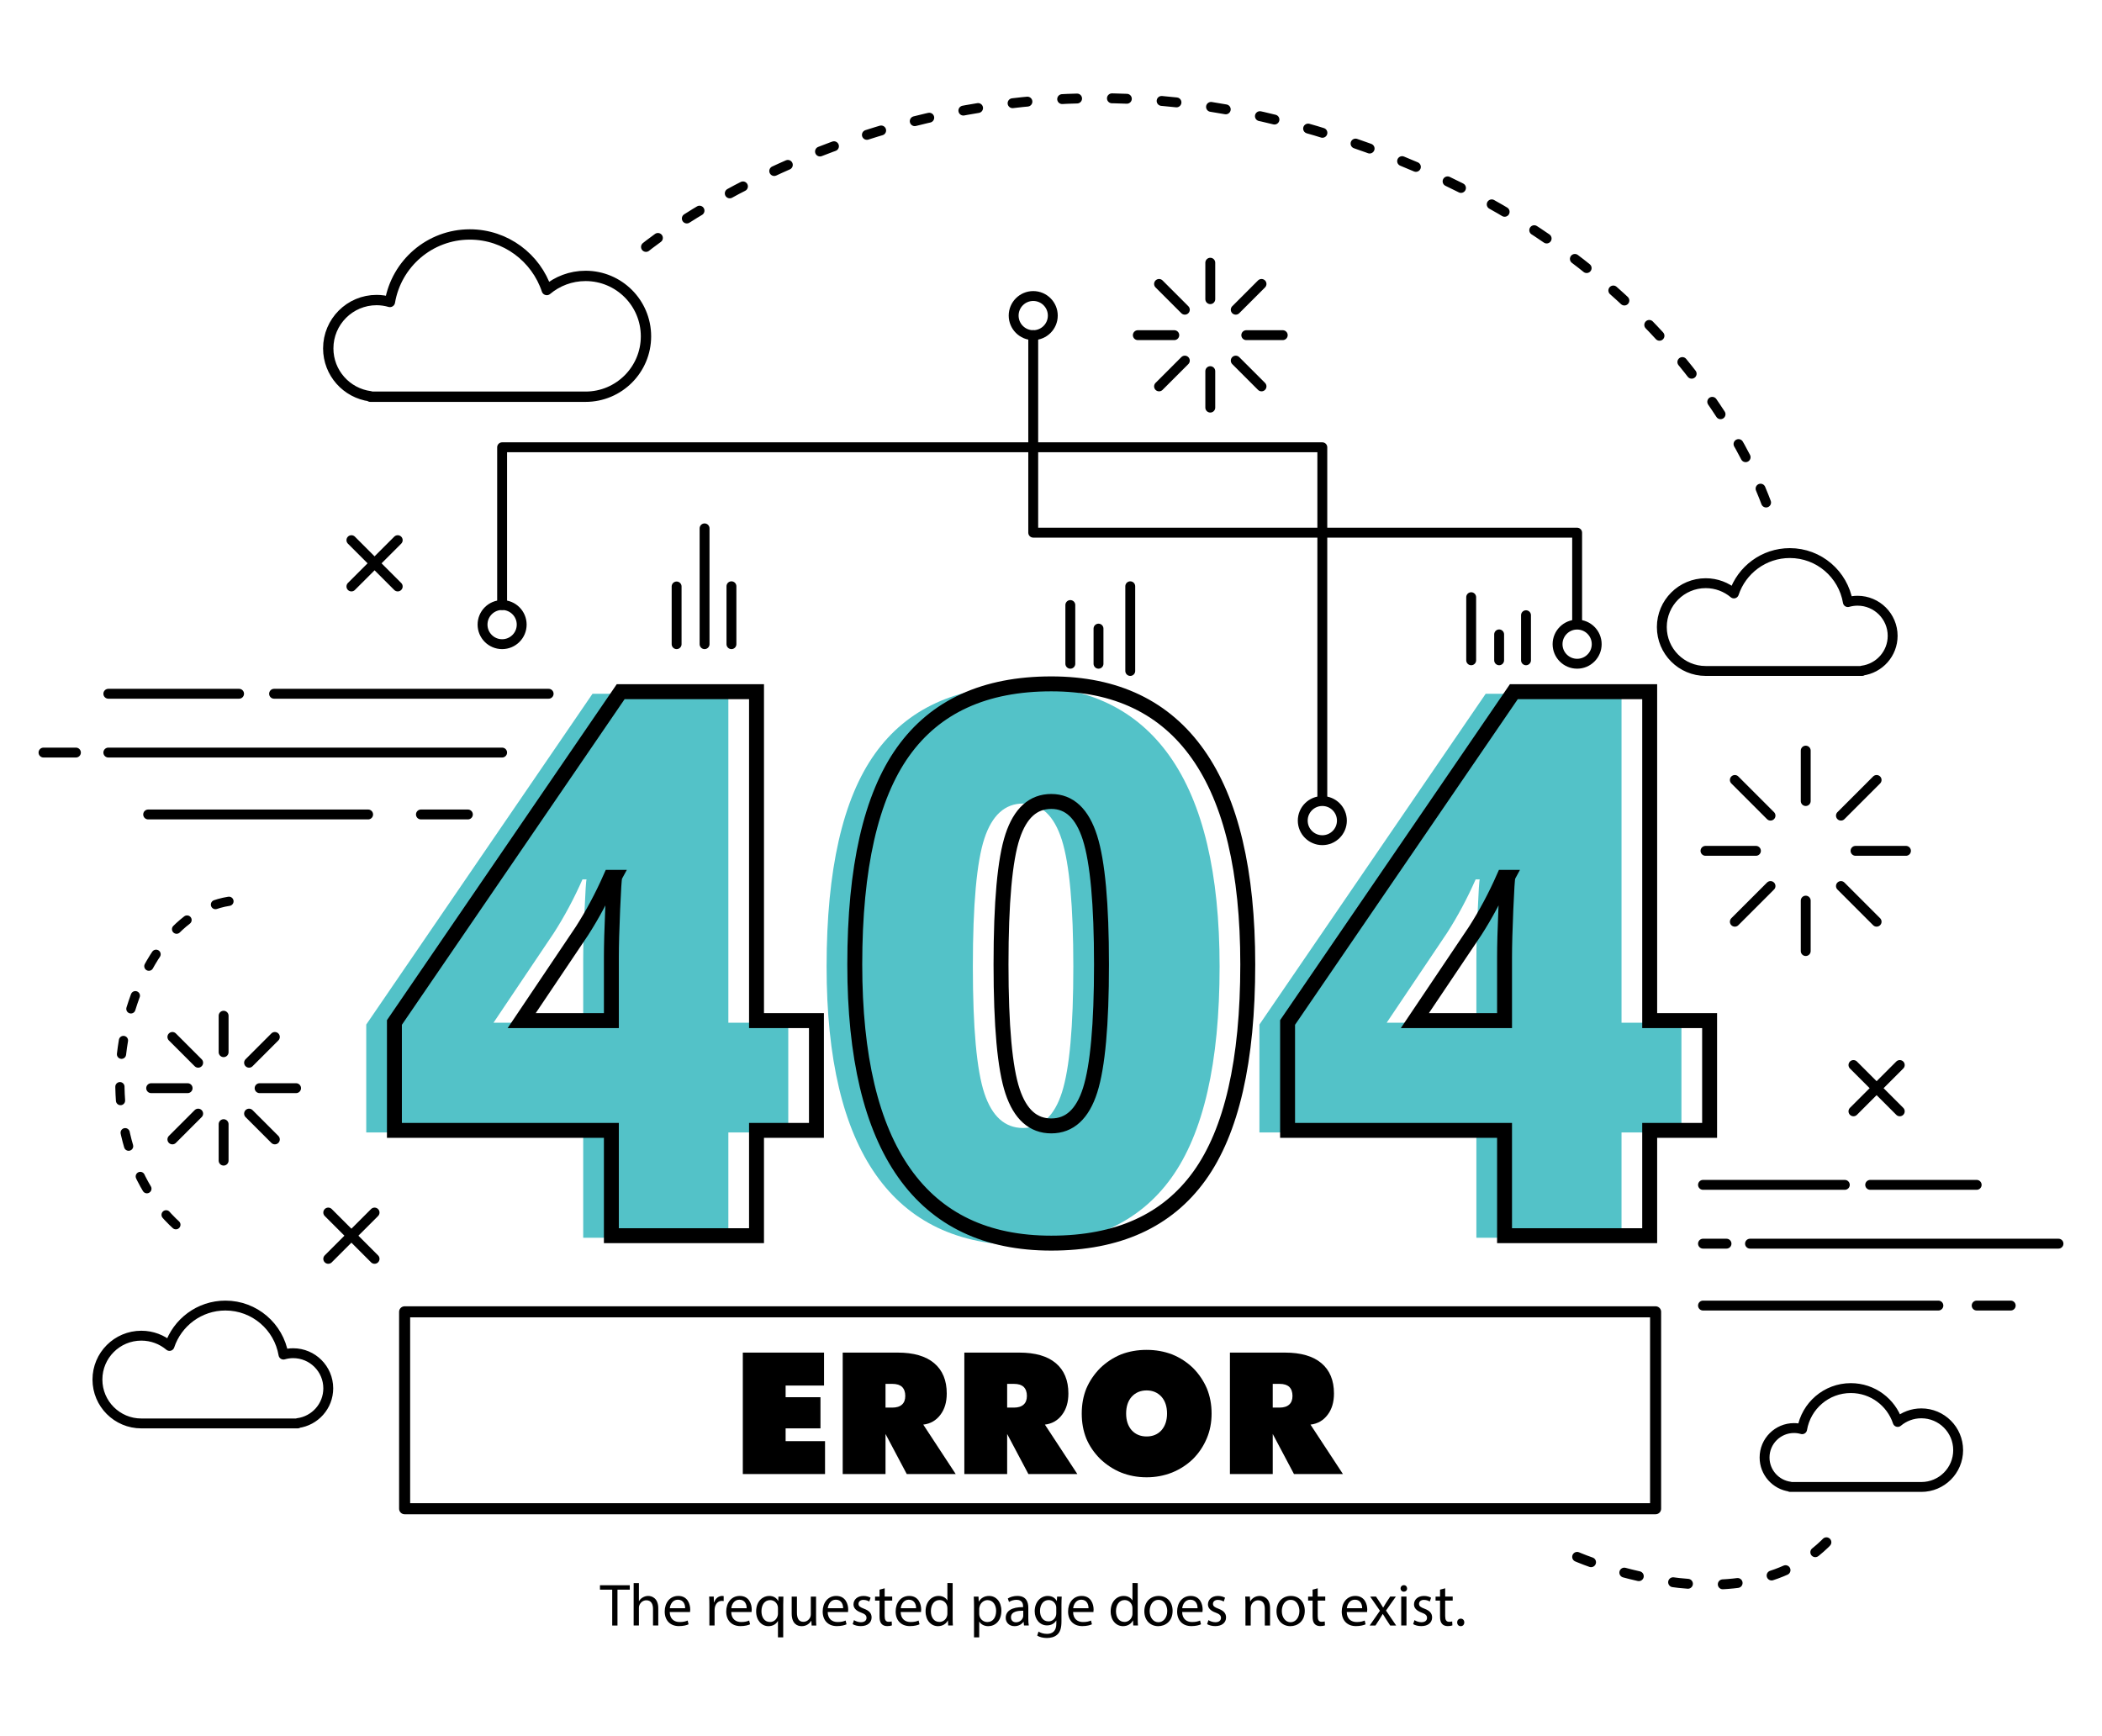 <?xml version="1.0" encoding="utf-8"?>
<!-- Generator: Adobe Illustrator 16.0.0, SVG Export Plug-In . SVG Version: 6.00 Build 0)  -->
<!DOCTYPE svg PUBLIC "-//W3C//DTD SVG 1.1//EN" "http://www.w3.org/Graphics/SVG/1.1/DTD/svg11.dtd">
<svg version="1.1" id="圖層_1" xmlns="http://www.w3.org/2000/svg" xmlns:xlink="http://www.w3.org/1999/xlink" x="0px" y="0px"
	 width="460px" height="380px" viewBox="0 0 460 380" enable-background="new 0 0 460 380" xml:space="preserve">
<g>
	<path fill="#53C2C8" d="M172.504,247.864h-13.112v23.047h-31.763v-23.047H80.148v-23.619l49.517-72.402h29.727v71.994h13.112
		V247.864z M127.629,223.837v-13.846c0-2.605,0.094-6.119,0.285-10.547c0.189-4.424,0.338-6.744,0.448-6.963h-0.896
		c-1.847,4.182-3.937,8.092-6.271,11.729l-13.194,19.627H127.629z"/>
	<path fill="#53C2C8" d="M266.895,211.54c0,21.066-3.53,36.5-10.587,46.301c-7.059,9.801-17.864,14.699-32.414,14.699
		c-14.226,0-24.949-5.115-32.169-15.352c-7.222-10.232-10.832-25.451-10.832-45.648c0-21.176,3.528-36.702,10.587-46.585
		c7.057-9.881,17.863-14.822,32.414-14.822c14.171,0,24.88,5.145,32.129,15.434C263.271,175.855,266.895,191.179,266.895,211.54z
		 M212.899,211.54c0,13.467,0.841,22.723,2.524,27.771c1.683,5.049,4.507,7.574,8.47,7.574c4.018,0,6.854-2.605,8.511-7.818
		c1.656-5.213,2.483-14.387,2.483-27.527c0-13.193-0.843-22.438-2.524-27.732c-1.684-5.293-4.508-7.939-8.47-7.939
		c-3.963,0-6.787,2.553-8.47,7.654C213.74,188.628,212.899,197.966,212.899,211.54z"/>
	<path fill="#53C2C8" d="M367.964,247.864h-13.111v23.047H323.09v-23.047h-47.48v-23.619l49.517-72.402h29.727v71.994h13.111
		V247.864z M323.09,223.837v-13.846c0-2.605,0.094-6.119,0.285-10.547c0.189-4.424,0.338-6.744,0.448-6.963h-0.896
		c-1.847,4.182-3.938,8.092-6.271,11.729l-13.193,19.627H323.09z"/>
</g>
<g>
	
		<line fill="none" stroke="#000000" stroke-width="2.163" stroke-linecap="round" stroke-linejoin="round" stroke-miterlimit="10" x1="32.425" y1="178.263" x2="80.562" y2="178.263"/>
	
		<line fill="none" stroke="#000000" stroke-width="2.163" stroke-linecap="round" stroke-linejoin="round" stroke-miterlimit="10" x1="92.116" y1="178.263" x2="102.392" y2="178.263"/>
	
		<line fill="none" stroke="#000000" stroke-width="2.163" stroke-linecap="round" stroke-linejoin="round" stroke-miterlimit="10" x1="23.708" y1="164.714" x2="109.883" y2="164.714"/>
	
		<line fill="none" stroke="#000000" stroke-width="2.163" stroke-linecap="round" stroke-linejoin="round" stroke-miterlimit="10" x1="16.614" y1="164.714" x2="9.521" y2="164.714"/>
	
		<line fill="none" stroke="#000000" stroke-width="2.163" stroke-linecap="round" stroke-linejoin="round" stroke-miterlimit="10" x1="23.708" y1="151.843" x2="52.318" y2="151.843"/>
	
		<line fill="none" stroke="#000000" stroke-width="2.163" stroke-linecap="round" stroke-linejoin="round" stroke-miterlimit="10" x1="59.978" y1="151.843" x2="120.063" y2="151.843"/>
</g>
<g>
	
		<line fill="none" stroke="#000000" stroke-width="2.163" stroke-linecap="round" stroke-linejoin="round" stroke-miterlimit="10" x1="372.684" y1="285.749" x2="424.195" y2="285.749"/>
	
		<line fill="none" stroke="#000000" stroke-width="2.163" stroke-linecap="round" stroke-linejoin="round" stroke-miterlimit="10" x1="432.574" y1="285.749" x2="440.024" y2="285.749"/>
	
		<line fill="none" stroke="#000000" stroke-width="2.163" stroke-linecap="round" stroke-linejoin="round" stroke-miterlimit="10" x1="382.971" y1="272.202" x2="450.479" y2="272.202"/>
	
		<line fill="none" stroke="#000000" stroke-width="2.163" stroke-linecap="round" stroke-linejoin="round" stroke-miterlimit="10" x1="377.827" y1="272.202" x2="372.684" y2="272.202"/>
	
		<line fill="none" stroke="#000000" stroke-width="2.163" stroke-linecap="round" stroke-linejoin="round" stroke-miterlimit="10" x1="372.684" y1="259.331" x2="403.716" y2="259.331"/>
	
		<line fill="none" stroke="#000000" stroke-width="2.163" stroke-linecap="round" stroke-linejoin="round" stroke-miterlimit="10" x1="409.271" y1="259.331" x2="432.574" y2="259.331"/>
</g>
<g>
	<path fill="none" stroke="#000000" stroke-width="3.268" stroke-miterlimit="10" d="M178.668,247.409h-13.112v23.047h-31.763
		v-23.047H86.313V223.79l49.517-72.402h29.727v71.994h13.112V247.409z M133.794,223.382v-13.846c0-2.605,0.094-6.119,0.285-10.547
		c0.189-4.424,0.338-6.744,0.448-6.963h-0.896c-1.847,4.182-3.937,8.092-6.271,11.729l-13.194,19.627H133.794z"/>
	<path fill="none" stroke="#000000" stroke-width="3.268" stroke-miterlimit="10" d="M273.06,211.085
		c0,21.066-3.53,36.5-10.588,46.301c-7.059,9.801-17.863,14.699-32.413,14.699c-14.226,0-24.95-5.115-32.17-15.352
		c-7.222-10.232-10.832-25.451-10.832-45.648c0-21.176,3.528-36.702,10.587-46.585c7.057-9.881,17.862-14.822,32.414-14.822
		c14.171,0,24.88,5.145,32.128,15.433C269.436,175.401,273.06,190.724,273.06,211.085z M219.063,211.085
		c0,13.467,0.842,22.723,2.525,27.771c1.682,5.049,4.506,7.574,8.47,7.574c4.018,0,6.853-2.605,8.51-7.818
		c1.656-5.211,2.483-14.387,2.483-27.527c0-13.193-0.842-22.438-2.523-27.732c-1.684-5.293-4.508-7.939-8.47-7.939
		c-3.964,0-6.788,2.553-8.47,7.655C219.905,188.173,219.063,197.511,219.063,211.085z"/>
	<path fill="none" stroke="#000000" stroke-width="3.268" stroke-miterlimit="10" d="M374.129,247.409h-13.112v23.047h-31.762
		v-23.047h-47.481V223.79l49.517-72.402h29.727v71.994h13.112V247.409z M329.255,223.382v-13.846c0-2.605,0.094-6.119,0.285-10.547
		c0.189-4.424,0.338-6.744,0.447-6.963h-0.896c-1.847,4.182-3.938,8.092-6.271,11.729l-13.193,19.627H329.255z"/>
</g>
<g>
	<path d="M162.556,322.626v-26.582h17.776v7.209h-8.407v2.561h7.626v6.809h-7.626v2.797h8.625v7.207H162.556z"/>
	<path d="M184.417,322.626v-26.582h12.02c3.498,0,6.161,0.77,7.989,2.307c1.84,1.549,2.76,3.766,2.76,6.645
		c0,1.889-0.461,3.439-1.38,4.648c-0.944,1.26-2.197,1.98-3.758,2.162l7.1,10.82h-10.713l-4.648-8.77v8.77H184.417z M193.786,302.89
		v5.193h1.489c0.932,0,1.64-0.225,2.125-0.672c0.472-0.424,0.708-1.053,0.708-1.889c0-0.848-0.236-1.508-0.708-1.979
		c-0.484-0.436-1.192-0.654-2.125-0.654H193.786z"/>
	<path d="M211.035,322.626v-26.582h12.021c3.498,0,6.161,0.77,7.988,2.307c1.84,1.549,2.761,3.766,2.761,6.645
		c0,1.889-0.461,3.439-1.381,4.648c-0.943,1.26-2.196,1.98-3.758,2.162l7.1,10.82h-10.713l-4.648-8.77v8.77H211.035z
		 M220.404,302.89v5.193h1.489c0.932,0,1.64-0.225,2.124-0.672c0.472-0.424,0.708-1.053,0.708-1.889
		c0-0.848-0.236-1.508-0.708-1.979c-0.484-0.436-1.192-0.654-2.124-0.654H220.404z"/>
	<path d="M265.144,309.39c0,1.961-0.352,3.771-1.054,5.43c-0.726,1.719-1.73,3.219-3.014,4.502
		c-1.308,1.271-2.839,2.264-4.594,2.979c-1.755,0.689-3.607,1.035-5.556,1.035c-1.974,0-3.832-0.346-5.574-1.035
		c-1.695-0.689-3.232-1.695-4.612-3.014c-1.332-1.344-2.336-2.82-3.014-4.432c-0.666-1.658-0.999-3.479-0.999-5.465
		c0-1.984,0.333-3.807,0.999-5.465c0.701-1.646,1.706-3.135,3.014-4.467c1.331-1.295,2.856-2.299,4.575-3.014
		c1.731-0.666,3.602-0.998,5.611-0.998c1.984,0,3.849,0.332,5.592,0.998c1.731,0.701,3.269,1.707,4.612,3.014
		c1.282,1.307,2.281,2.797,2.995,4.467C264.805,305.606,265.144,307.429,265.144,309.39z M250.927,314.401
		c1.343,0,2.427-0.453,3.25-1.361c0.811-0.932,1.216-2.148,1.216-3.65c0-1.537-0.405-2.766-1.216-3.686
		c-0.836-0.92-1.919-1.381-3.25-1.381c-1.332,0-2.422,0.461-3.269,1.381c-0.812,0.92-1.217,2.148-1.217,3.686
		c0,1.502,0.405,2.719,1.217,3.65C248.493,313.948,249.583,314.401,250.927,314.401z"/>
	<path d="M269.156,322.626v-26.582h12.021c3.498,0,6.161,0.77,7.988,2.307c1.84,1.549,2.761,3.766,2.761,6.645
		c0,1.889-0.461,3.439-1.381,4.648c-0.943,1.26-2.196,1.98-3.758,2.162l7.1,10.82h-10.713l-4.648-8.77v8.77H269.156z
		 M278.525,302.89v5.193h1.489c0.932,0,1.64-0.225,2.124-0.672c0.472-0.424,0.708-1.053,0.708-1.889
		c0-0.848-0.236-1.508-0.708-1.979c-0.484-0.436-1.192-0.654-2.124-0.654H278.525z"/>
</g>
<g>
	
		<line fill="none" stroke="#000000" stroke-width="2.163" stroke-linecap="round" stroke-linejoin="round" stroke-miterlimit="10" x1="395.164" y1="175.326" x2="395.164" y2="164.288"/>
	
		<line fill="none" stroke="#000000" stroke-width="2.163" stroke-linecap="round" stroke-linejoin="round" stroke-miterlimit="10" x1="387.458" y1="178.519" x2="379.652" y2="170.712"/>
	
		<line fill="none" stroke="#000000" stroke-width="2.163" stroke-linecap="round" stroke-linejoin="round" stroke-miterlimit="10" x1="384.267" y1="186.224" x2="373.228" y2="186.224"/>
	
		<line fill="none" stroke="#000000" stroke-width="2.163" stroke-linecap="round" stroke-linejoin="round" stroke-miterlimit="10" x1="387.458" y1="193.929" x2="379.652" y2="201.735"/>
	
		<line fill="none" stroke="#000000" stroke-width="2.163" stroke-linecap="round" stroke-linejoin="round" stroke-miterlimit="10" x1="395.164" y1="197.12" x2="395.164" y2="208.159"/>
	
		<line fill="none" stroke="#000000" stroke-width="2.163" stroke-linecap="round" stroke-linejoin="round" stroke-miterlimit="10" x1="402.87" y1="193.929" x2="410.676" y2="201.735"/>
	
		<line fill="none" stroke="#000000" stroke-width="2.163" stroke-linecap="round" stroke-linejoin="round" stroke-miterlimit="10" x1="406.062" y1="186.224" x2="417.101" y2="186.224"/>
	
		<line fill="none" stroke="#000000" stroke-width="2.163" stroke-linecap="round" stroke-linejoin="round" stroke-miterlimit="10" x1="402.87" y1="178.519" x2="410.676" y2="170.712"/>
</g>
<g>
	
		<line fill="none" stroke="#000000" stroke-width="2.163" stroke-linecap="round" stroke-linejoin="round" stroke-miterlimit="10" x1="48.936" y1="230.292" x2="48.936" y2="222.313"/>
	
		<line fill="none" stroke="#000000" stroke-width="2.163" stroke-linecap="round" stroke-linejoin="round" stroke-miterlimit="10" x1="43.366" y1="232.601" x2="37.724" y2="226.958"/>
	
		<line fill="none" stroke="#000000" stroke-width="2.163" stroke-linecap="round" stroke-linejoin="round" stroke-miterlimit="10" x1="41.059" y1="238.169" x2="33.08" y2="238.169"/>
	
		<line fill="none" stroke="#000000" stroke-width="2.163" stroke-linecap="round" stroke-linejoin="round" stroke-miterlimit="10" x1="43.366" y1="243.739" x2="37.724" y2="249.382"/>
	
		<line fill="none" stroke="#000000" stroke-width="2.163" stroke-linecap="round" stroke-linejoin="round" stroke-miterlimit="10" x1="48.936" y1="246.046" x2="48.936" y2="254.026"/>
	
		<line fill="none" stroke="#000000" stroke-width="2.163" stroke-linecap="round" stroke-linejoin="round" stroke-miterlimit="10" x1="54.506" y1="243.739" x2="60.148" y2="249.382"/>
	
		<line fill="none" stroke="#000000" stroke-width="2.163" stroke-linecap="round" stroke-linejoin="round" stroke-miterlimit="10" x1="56.813" y1="238.169" x2="64.792" y2="238.169"/>
	
		<line fill="none" stroke="#000000" stroke-width="2.163" stroke-linecap="round" stroke-linejoin="round" stroke-miterlimit="10" x1="54.506" y1="232.601" x2="60.148" y2="226.958"/>
</g>
<g>
	
		<line fill="none" stroke="#000000" stroke-width="2.163" stroke-linecap="round" stroke-linejoin="round" stroke-miterlimit="10" x1="264.857" y1="65.479" x2="264.857" y2="57.5"/>
	
		<line fill="none" stroke="#000000" stroke-width="2.163" stroke-linecap="round" stroke-linejoin="round" stroke-miterlimit="10" x1="259.288" y1="67.787" x2="253.646" y2="62.145"/>
	
		<line fill="none" stroke="#000000" stroke-width="2.163" stroke-linecap="round" stroke-linejoin="round" stroke-miterlimit="10" x1="256.98" y1="73.357" x2="249.001" y2="73.357"/>
	
		<line fill="none" stroke="#000000" stroke-width="2.163" stroke-linecap="round" stroke-linejoin="round" stroke-miterlimit="10" x1="259.288" y1="78.927" x2="253.646" y2="84.569"/>
	
		<line fill="none" stroke="#000000" stroke-width="2.163" stroke-linecap="round" stroke-linejoin="round" stroke-miterlimit="10" x1="264.857" y1="81.234" x2="264.857" y2="89.213"/>
	
		<line fill="none" stroke="#000000" stroke-width="2.163" stroke-linecap="round" stroke-linejoin="round" stroke-miterlimit="10" x1="270.428" y1="78.927" x2="276.069" y2="84.569"/>
	
		<line fill="none" stroke="#000000" stroke-width="2.163" stroke-linecap="round" stroke-linejoin="round" stroke-miterlimit="10" x1="272.734" y1="73.357" x2="280.714" y2="73.357"/>
	
		<line fill="none" stroke="#000000" stroke-width="2.163" stroke-linecap="round" stroke-linejoin="round" stroke-miterlimit="10" x1="270.428" y1="67.787" x2="276.069" y2="62.145"/>
</g>
<rect x="88.548" y="287.12" fill="none" stroke="#000000" stroke-width="2.419" stroke-linecap="round" stroke-linejoin="round" stroke-miterlimit="10" width="273.761" height="43.098"/>
<g>
	<path d="M133.977,347.931h-2.681v-0.969h6.525v0.969h-2.694v7.846h-1.151V347.931z"/>
	<path d="M138.668,346.491h1.151v3.949h0.026c0.183-0.326,0.471-0.615,0.824-0.811c0.34-0.195,0.745-0.326,1.177-0.326
		c0.85,0,2.21,0.521,2.21,2.705v3.768h-1.151v-3.637c0-1.02-0.379-1.883-1.464-1.883c-0.746,0-1.334,0.523-1.543,1.152
		c-0.065,0.156-0.078,0.326-0.078,0.549v3.818h-1.151V346.491z"/>
	<path d="M146.563,352.821c0.026,1.555,1.02,2.195,2.171,2.195c0.824,0,1.321-0.143,1.752-0.326l0.196,0.824
		c-0.405,0.184-1.098,0.393-2.105,0.393c-1.949,0-3.112-1.281-3.112-3.191c0-1.908,1.125-3.412,2.968-3.412
		c2.066,0,2.615,1.816,2.615,2.98c0,0.236-0.026,0.418-0.039,0.537H146.563z M149.937,351.997c0.013-0.732-0.301-1.871-1.595-1.871
		c-1.164,0-1.674,1.072-1.766,1.871H149.937z"/>
	<path d="M155.241,351.421c0-0.744-0.013-1.385-0.052-1.975h1.007l0.039,1.242h0.053c0.288-0.85,0.98-1.385,1.752-1.385
		c0.131,0,0.223,0.012,0.327,0.039v1.084c-0.118-0.025-0.235-0.039-0.393-0.039c-0.811,0-1.386,0.615-1.543,1.479
		c-0.026,0.156-0.052,0.34-0.052,0.535v3.375h-1.138V351.421z"/>
	<path d="M160.024,352.821c0.026,1.555,1.02,2.195,2.171,2.195c0.824,0,1.321-0.143,1.752-0.326l0.196,0.824
		c-0.405,0.184-1.098,0.393-2.105,0.393c-1.949,0-3.112-1.281-3.112-3.191c0-1.908,1.125-3.412,2.968-3.412
		c2.066,0,2.615,1.816,2.615,2.98c0,0.236-0.026,0.418-0.039,0.537H160.024z M163.398,351.997c0.013-0.732-0.301-1.871-1.595-1.871
		c-1.164,0-1.674,1.072-1.766,1.871H163.398z"/>
	<path d="M170.247,354.796h-0.026c-0.34,0.627-1.046,1.123-2.066,1.123c-1.478,0-2.681-1.281-2.681-3.203
		c0-2.367,1.53-3.412,2.864-3.412c0.98,0,1.634,0.482,1.948,1.098h0.026l0.039-0.955h1.085c-0.026,0.537-0.039,1.086-0.039,1.74
		v7.178h-1.151V354.796z M170.247,352.009c0-0.156-0.013-0.34-0.052-0.482c-0.17-0.707-0.785-1.309-1.648-1.309
		c-1.19,0-1.909,1.008-1.909,2.434c0,1.254,0.602,2.354,1.87,2.354c0.745,0,1.386-0.459,1.647-1.256
		c0.053-0.156,0.092-0.379,0.092-0.549V352.009z"/>
	<path d="M178.586,354.05c0,0.654,0.013,1.229,0.053,1.727h-1.02l-0.065-1.033h-0.026c-0.301,0.51-0.968,1.176-2.092,1.176
		c-0.994,0-2.184-0.549-2.184-2.771v-3.701h1.15v3.506c0,1.203,0.366,2.014,1.413,2.014c0.771,0,1.308-0.537,1.517-1.047
		c0.065-0.17,0.105-0.379,0.105-0.588v-3.885h1.15V354.05z"/>
	<path d="M181.132,352.821c0.026,1.555,1.02,2.195,2.171,2.195c0.824,0,1.321-0.143,1.752-0.326l0.196,0.824
		c-0.405,0.184-1.098,0.393-2.105,0.393c-1.949,0-3.112-1.281-3.112-3.191c0-1.908,1.125-3.412,2.968-3.412
		c2.066,0,2.615,1.816,2.615,2.98c0,0.236-0.026,0.418-0.039,0.537H181.132z M184.506,351.997c0.013-0.732-0.301-1.871-1.595-1.871
		c-1.164,0-1.674,1.072-1.766,1.871H184.506z"/>
	<path d="M186.883,354.599c0.34,0.223,0.941,0.459,1.517,0.459c0.837,0,1.229-0.42,1.229-0.943c0-0.549-0.327-0.85-1.177-1.162
		c-1.138-0.406-1.674-1.033-1.674-1.793c0-1.02,0.824-1.855,2.184-1.855c0.641,0,1.203,0.182,1.556,0.391l-0.288,0.838
		c-0.249-0.156-0.707-0.367-1.295-0.367c-0.68,0-1.059,0.393-1.059,0.863c0,0.523,0.379,0.76,1.203,1.072
		c1.099,0.42,1.661,0.969,1.661,1.91c0,1.111-0.863,1.896-2.367,1.896c-0.693,0-1.334-0.17-1.779-0.432L186.883,354.599z"/>
	<path d="M193.602,347.63v1.816h1.647v0.877h-1.647v3.412c0,0.785,0.222,1.23,0.863,1.23c0.301,0,0.523-0.039,0.667-0.08
		l0.052,0.863c-0.222,0.092-0.575,0.158-1.02,0.158c-0.536,0-0.967-0.17-1.242-0.484c-0.327-0.34-0.444-0.902-0.444-1.648v-3.451
		h-0.981v-0.877h0.981v-1.516L193.602,347.63z"/>
	<path d="M197.104,352.821c0.026,1.555,1.02,2.195,2.171,2.195c0.824,0,1.321-0.143,1.752-0.326l0.196,0.824
		c-0.405,0.184-1.098,0.393-2.105,0.393c-1.949,0-3.112-1.281-3.112-3.191c0-1.908,1.125-3.412,2.968-3.412
		c2.066,0,2.615,1.816,2.615,2.98c0,0.236-0.026,0.418-0.039,0.537H197.104z M200.478,351.997c0.013-0.732-0.301-1.871-1.595-1.871
		c-1.164,0-1.674,1.072-1.766,1.871H200.478z"/>
	<path d="M208.478,346.491v7.65c0,0.563,0.013,1.203,0.053,1.635h-1.033l-0.053-1.1h-0.026c-0.353,0.707-1.125,1.242-2.158,1.242
		c-1.53,0-2.707-1.293-2.707-3.217c-0.013-2.105,1.294-3.398,2.837-3.398c0.968,0,1.622,0.457,1.909,0.967h0.027v-3.779H208.478z
		 M207.327,352.022c0-0.143-0.014-0.34-0.053-0.484c-0.17-0.73-0.798-1.332-1.661-1.332c-1.19,0-1.896,1.045-1.896,2.445
		c0,1.281,0.628,2.34,1.87,2.34c0.771,0,1.478-0.51,1.687-1.373c0.039-0.156,0.053-0.314,0.053-0.496V352.022z"/>
	<path d="M213.153,351.513c0-0.811-0.026-1.465-0.053-2.066h1.033l0.053,1.086h0.025c0.471-0.771,1.217-1.229,2.25-1.229
		c1.529,0,2.681,1.293,2.681,3.217c0,2.275-1.386,3.398-2.877,3.398c-0.837,0-1.569-0.365-1.948-0.992h-0.026v3.438h-1.138V351.513z
		 M214.291,353.2c0,0.17,0.026,0.326,0.052,0.471c0.21,0.797,0.902,1.346,1.727,1.346c1.217,0,1.922-0.992,1.922-2.445
		c0-1.268-0.666-2.354-1.883-2.354c-0.784,0-1.517,0.563-1.738,1.426c-0.04,0.145-0.079,0.314-0.079,0.471V353.2z"/>
	<path d="M224.095,355.776l-0.092-0.799h-0.039c-0.354,0.498-1.033,0.941-1.936,0.941c-1.281,0-1.936-0.902-1.936-1.816
		c0-1.531,1.36-2.367,3.806-2.354v-0.131c0-0.523-0.144-1.465-1.438-1.465c-0.588,0-1.203,0.182-1.648,0.471l-0.261-0.76
		c0.522-0.34,1.281-0.561,2.079-0.561c1.936,0,2.406,1.32,2.406,2.588v2.367c0,0.549,0.025,1.086,0.104,1.518H224.095z
		 M223.925,352.546c-1.256-0.025-2.682,0.195-2.682,1.426c0,0.744,0.498,1.098,1.086,1.098c0.824,0,1.347-0.523,1.529-1.059
		c0.04-0.117,0.066-0.248,0.066-0.367V352.546z"/>
	<path d="M232.343,349.446c-0.026,0.459-0.053,0.969-0.053,1.74v3.674c0,1.451-0.287,2.342-0.902,2.891
		c-0.614,0.574-1.504,0.758-2.301,0.758c-0.759,0-1.596-0.184-2.105-0.523l0.287-0.875c0.419,0.262,1.072,0.496,1.857,0.496
		c1.177,0,2.04-0.615,2.04-2.209v-0.707h-0.026c-0.354,0.588-1.033,1.059-2.014,1.059c-1.569,0-2.693-1.334-2.693-3.086
		c0-2.145,1.398-3.359,2.85-3.359c1.099,0,1.7,0.574,1.975,1.098h0.026l0.053-0.955H232.343z M231.152,351.944
		c0-0.195-0.013-0.365-0.065-0.523c-0.209-0.666-0.771-1.215-1.608-1.215c-1.098,0-1.883,0.928-1.883,2.393
		c0,1.242,0.628,2.275,1.87,2.275c0.706,0,1.347-0.445,1.596-1.178c0.065-0.195,0.091-0.418,0.091-0.613V351.944z"/>
	<path d="M234.836,352.821c0.025,1.555,1.02,2.195,2.171,2.195c0.823,0,1.32-0.143,1.752-0.326l0.196,0.824
		c-0.405,0.184-1.099,0.393-2.105,0.393c-1.948,0-3.112-1.281-3.112-3.191c0-1.908,1.124-3.412,2.969-3.412
		c2.065,0,2.615,1.816,2.615,2.98c0,0.236-0.026,0.418-0.04,0.537H234.836z M238.209,351.997c0.014-0.732-0.301-1.871-1.595-1.871
		c-1.164,0-1.674,1.072-1.766,1.871H238.209z"/>
	<path d="M248.979,346.491v7.65c0,0.563,0.013,1.203,0.052,1.635h-1.032l-0.053-1.1h-0.026c-0.353,0.707-1.124,1.242-2.157,1.242
		c-1.53,0-2.707-1.293-2.707-3.217c-0.014-2.105,1.295-3.398,2.838-3.398c0.968,0,1.621,0.457,1.909,0.967h0.025v-3.779H248.979z
		 M247.828,352.022c0-0.143-0.013-0.34-0.052-0.484c-0.17-0.73-0.798-1.332-1.661-1.332c-1.189,0-1.896,1.045-1.896,2.445
		c0,1.281,0.627,2.34,1.869,2.34c0.772,0,1.479-0.51,1.688-1.373c0.039-0.156,0.052-0.314,0.052-0.496V352.022z"/>
	<path d="M256.612,352.56c0,2.34-1.622,3.359-3.152,3.359c-1.713,0-3.033-1.254-3.033-3.256c0-2.117,1.386-3.359,3.139-3.359
		C255.383,349.304,256.612,350.624,256.612,352.56z M251.591,352.624c0,1.387,0.797,2.434,1.922,2.434
		c1.099,0,1.922-1.033,1.922-2.459c0-1.072-0.536-2.434-1.896-2.434C252.179,350.165,251.591,351.421,251.591,352.624z"/>
	<path d="M258.701,352.821c0.025,1.555,1.02,2.195,2.171,2.195c0.823,0,1.32-0.143,1.752-0.326l0.196,0.824
		c-0.405,0.184-1.099,0.393-2.105,0.393c-1.948,0-3.112-1.281-3.112-3.191c0-1.908,1.124-3.412,2.969-3.412
		c2.065,0,2.615,1.816,2.615,2.98c0,0.236-0.026,0.418-0.04,0.537H258.701z M262.074,351.997c0.014-0.732-0.301-1.871-1.595-1.871
		c-1.164,0-1.674,1.072-1.766,1.871H262.074z"/>
	<path d="M264.451,354.599c0.34,0.223,0.941,0.459,1.517,0.459c0.837,0,1.229-0.42,1.229-0.943c0-0.549-0.327-0.85-1.177-1.162
		c-1.138-0.406-1.674-1.033-1.674-1.793c0-1.02,0.823-1.855,2.184-1.855c0.641,0,1.203,0.182,1.556,0.391l-0.287,0.838
		c-0.249-0.156-0.706-0.367-1.295-0.367c-0.68,0-1.059,0.393-1.059,0.863c0,0.523,0.379,0.76,1.202,1.072
		c1.099,0.42,1.661,0.969,1.661,1.91c0,1.111-0.863,1.896-2.367,1.896c-0.692,0-1.333-0.17-1.778-0.432L264.451,354.599z"/>
	<path d="M272.555,351.159c0-0.652-0.014-1.189-0.053-1.713h1.02l0.065,1.047h0.026c0.314-0.602,1.046-1.189,2.093-1.189
		c0.876,0,2.235,0.521,2.235,2.693v3.779h-1.15v-3.648c0-1.02-0.379-1.871-1.465-1.871c-0.758,0-1.347,0.537-1.543,1.178
		c-0.052,0.145-0.078,0.34-0.078,0.535v3.807h-1.15V351.159z"/>
	<path d="M285.536,352.56c0,2.34-1.622,3.359-3.152,3.359c-1.713,0-3.033-1.254-3.033-3.256c0-2.117,1.386-3.359,3.139-3.359
		C284.307,349.304,285.536,350.624,285.536,352.56z M280.515,352.624c0,1.387,0.797,2.434,1.922,2.434
		c1.099,0,1.922-1.033,1.922-2.459c0-1.072-0.536-2.434-1.896-2.434C281.103,350.165,280.515,351.421,280.515,352.624z"/>
	<path d="M288.37,347.63v1.816h1.647v0.877h-1.647v3.412c0,0.785,0.223,1.23,0.863,1.23c0.301,0,0.522-0.039,0.667-0.08l0.052,0.863
		c-0.222,0.092-0.575,0.158-1.02,0.158c-0.536,0-0.968-0.17-1.242-0.484c-0.327-0.34-0.445-0.902-0.445-1.648v-3.451h-0.98v-0.877
		h0.98v-1.516L288.37,347.63z"/>
	<path d="M294.722,352.821c0.025,1.555,1.02,2.195,2.17,2.195c0.824,0,1.321-0.143,1.753-0.326l0.196,0.824
		c-0.405,0.184-1.099,0.393-2.105,0.393c-1.948,0-3.112-1.281-3.112-3.191c0-1.908,1.124-3.412,2.969-3.412
		c2.065,0,2.615,1.816,2.615,2.98c0,0.236-0.026,0.418-0.04,0.537H294.722z M298.095,351.997c0.014-0.732-0.301-1.871-1.595-1.871
		c-1.164,0-1.674,1.072-1.766,1.871H298.095z"/>
	<path d="M301.126,349.446l0.901,1.361c0.236,0.352,0.432,0.68,0.642,1.031h0.039c0.209-0.379,0.418-0.705,0.628-1.045l0.889-1.348
		h1.242l-2.157,3.061l2.223,3.27h-1.308l-0.929-1.426c-0.248-0.367-0.457-0.719-0.68-1.098h-0.026
		c-0.209,0.379-0.432,0.719-0.667,1.098l-0.915,1.426h-1.269l2.249-3.23l-2.145-3.1H301.126z"/>
	<path d="M307.923,347.669c0.013,0.393-0.274,0.705-0.732,0.705c-0.405,0-0.693-0.313-0.693-0.705c0-0.406,0.301-0.721,0.72-0.721
		C307.648,346.948,307.923,347.263,307.923,347.669z M306.642,355.776v-6.33h1.15v6.33H306.642z"/>
	<path d="M309.543,354.599c0.34,0.223,0.941,0.459,1.517,0.459c0.837,0,1.229-0.42,1.229-0.943c0-0.549-0.327-0.85-1.177-1.162
		c-1.138-0.406-1.674-1.033-1.674-1.793c0-1.02,0.823-1.855,2.184-1.855c0.641,0,1.203,0.182,1.556,0.391l-0.287,0.838
		c-0.249-0.156-0.706-0.367-1.295-0.367c-0.68,0-1.059,0.393-1.059,0.863c0,0.523,0.379,0.76,1.202,1.072
		c1.099,0.42,1.661,0.969,1.661,1.91c0,1.111-0.863,1.896-2.367,1.896c-0.692,0-1.333-0.17-1.778-0.432L309.543,354.599z"/>
	<path d="M316.262,347.63v1.816h1.647v0.877h-1.647v3.412c0,0.785,0.223,1.23,0.863,1.23c0.301,0,0.522-0.039,0.667-0.08
		l0.052,0.863c-0.222,0.092-0.575,0.158-1.02,0.158c-0.536,0-0.968-0.17-1.242-0.484c-0.327-0.34-0.445-0.902-0.445-1.648v-3.451
		h-0.98v-0.877h0.98v-1.516L316.262,347.63z"/>
	<path d="M318.888,355.097c0-0.484,0.327-0.824,0.785-0.824c0.457,0,0.771,0.34,0.771,0.824c0,0.471-0.301,0.822-0.785,0.822
		C319.202,355.919,318.888,355.567,318.888,355.097z"/>
</g>
<polyline fill="none" stroke="#000000" stroke-width="2.163" stroke-linecap="round" stroke-linejoin="round" stroke-miterlimit="10" points="
	109.883,132.424 109.883,97.896 289.376,97.896 289.376,174.615 "/>
<polyline fill="none" stroke="#000000" stroke-width="2.163" stroke-linecap="round" stroke-linejoin="round" stroke-miterlimit="10" points="
	226.111,73.357 226.111,116.586 345.139,116.586 345.139,136.255 "/>
<circle fill="none" stroke="#000000" stroke-width="2.163" stroke-linecap="round" stroke-linejoin="round" stroke-miterlimit="10" cx="109.883" cy="136.707" r="4.283"/>
<circle fill="none" stroke="#000000" stroke-width="2.163" stroke-linecap="round" stroke-linejoin="round" stroke-miterlimit="10" cx="226.111" cy="69.074" r="4.283"/>
<circle fill="none" stroke="#000000" stroke-width="2.163" stroke-linecap="round" stroke-linejoin="round" stroke-miterlimit="10" cx="345.139" cy="140.99" r="4.283"/>
<circle fill="none" stroke="#000000" stroke-width="2.163" stroke-linecap="round" stroke-linejoin="round" stroke-miterlimit="10" cx="289.376" cy="179.609" r="4.283"/>
<g>
	
		<line fill="none" stroke="#000000" stroke-width="2.163" stroke-linecap="round" stroke-linejoin="round" stroke-miterlimit="10" x1="81.97" y1="265.39" x2="71.835" y2="275.524"/>
	
		<line fill="none" stroke="#000000" stroke-width="2.163" stroke-linecap="round" stroke-linejoin="round" stroke-miterlimit="10" x1="71.835" y1="265.39" x2="81.97" y2="275.524"/>
</g>
<g>
	
		<line fill="none" stroke="#000000" stroke-width="2.163" stroke-linecap="round" stroke-linejoin="round" stroke-miterlimit="10" x1="87.037" y1="118.226" x2="76.903" y2="128.36"/>
	
		<line fill="none" stroke="#000000" stroke-width="2.163" stroke-linecap="round" stroke-linejoin="round" stroke-miterlimit="10" x1="76.903" y1="118.226" x2="87.037" y2="128.36"/>
</g>
<g>
	
		<line fill="none" stroke="#000000" stroke-width="2.163" stroke-linecap="round" stroke-linejoin="round" stroke-miterlimit="10" x1="415.742" y1="233.103" x2="405.608" y2="243.237"/>
	
		<line fill="none" stroke="#000000" stroke-width="2.163" stroke-linecap="round" stroke-linejoin="round" stroke-miterlimit="10" x1="405.608" y1="233.103" x2="415.742" y2="243.237"/>
</g>
<path fill="none" stroke="#000000" stroke-width="2.261" stroke-linecap="round" stroke-linejoin="round" stroke-miterlimit="10" d="
	M128.145,60.388c-3.232,0-6.19,1.163-8.487,3.089c-2.346-7.062-8.994-12.16-16.843-12.16c-8.787,0-16.064,6.389-17.487,14.771
	c-0.926-0.265-1.901-0.416-2.913-0.416c-5.843,0-10.58,4.737-10.58,10.58c0,5.375,4.012,9.803,9.202,10.479v0.1h47.107
	c7.302,0,13.222-5.92,13.222-13.222C141.367,66.307,135.447,60.388,128.145,60.388z"/>
<path fill="none" stroke="#000000" stroke-width="2.163" stroke-linecap="round" stroke-linejoin="round" stroke-miterlimit="10" d="
	M373.279,127.643c2.349,0,4.497,0.845,6.166,2.244c1.704-5.13,6.534-8.834,12.236-8.834c6.384,0,11.67,4.642,12.704,10.731
	c0.673-0.192,1.381-0.302,2.115-0.302c4.245,0,7.686,3.441,7.686,7.686c0,3.905-2.914,7.122-6.685,7.613v0.073h-34.223
	c-5.305,0-9.605-4.301-9.605-9.605S367.975,127.643,373.279,127.643z"/>
<path fill="none" stroke="#000000" stroke-width="2.163" stroke-linecap="round" stroke-linejoin="round" stroke-miterlimit="10" d="
	M420.464,309.339c-1.97,0-3.771,0.709-5.171,1.883c-1.43-4.303-5.479-7.41-10.262-7.41c-5.354,0-9.788,3.895-10.654,9
	c-0.564-0.16-1.158-0.252-1.774-0.252c-3.561,0-6.446,2.885-6.446,6.445c0,3.275,2.444,5.973,5.606,6.385v0.061h28.701
	c4.449,0,8.056-3.607,8.056-8.055C428.52,312.946,424.913,309.339,420.464,309.339z"/>
<path fill="none" stroke="#000000" stroke-width="2.163" stroke-linecap="round" stroke-linejoin="round" stroke-miterlimit="10" d="
	M30.928,292.341c2.348,0,4.497,0.844,6.166,2.244c1.705-5.131,6.534-8.836,12.236-8.836c6.384,0,11.67,4.643,12.704,10.732
	c0.673-0.193,1.381-0.303,2.116-0.303c4.245,0,7.686,3.441,7.686,7.686c0,3.906-2.915,7.123-6.685,7.613v0.072H30.928
	c-5.305,0-9.605-4.299-9.605-9.605C21.323,296.64,25.623,292.341,30.928,292.341z"/>
<path fill="none" stroke="#000000" stroke-width="2.163" stroke-linecap="round" stroke-linejoin="round" stroke-miterlimit="10" stroke-dasharray="3.268,7.624" d="
	M141.367,54.044c0,0,60.44-49.276,142.56-26.575c86.264,23.848,103.531,85.357,103.531,85.357"/>
<path fill="none" stroke="#000000" stroke-width="2.017" stroke-linecap="round" stroke-linejoin="round" stroke-miterlimit="10" stroke-dasharray="3.047,7.109" d="
	M50.107,197.265c-23.431,3.635-35.21,53.365-8.854,73.105"/>
<path fill="none" stroke="#000000" stroke-width="2.163" stroke-linecap="round" stroke-linejoin="round" stroke-miterlimit="10" stroke-dasharray="3.268,7.624" d="
	M345.139,340.751c0,0,40.138,17.547,57.731-6.932"/>
<line fill="none" stroke="#000000" stroke-width="2.163" stroke-linecap="round" stroke-linejoin="round" stroke-miterlimit="10" x1="154.188" y1="140.99" x2="154.188" y2="115.644"/>
<line fill="none" stroke="#000000" stroke-width="2.163" stroke-linecap="round" stroke-linejoin="round" stroke-miterlimit="10" x1="148.07" y1="140.99" x2="148.07" y2="128.36"/>
<line fill="none" stroke="#000000" stroke-width="2.163" stroke-linecap="round" stroke-linejoin="round" stroke-miterlimit="10" x1="247.345" y1="146.854" x2="247.345" y2="128.317"/>
<line fill="none" stroke="#000000" stroke-width="2.163" stroke-linecap="round" stroke-linejoin="round" stroke-miterlimit="10" x1="240.395" y1="145.273" x2="240.395" y2="137.585"/>
<line fill="none" stroke="#000000" stroke-width="2.163" stroke-linecap="round" stroke-linejoin="round" stroke-miterlimit="10" x1="234.229" y1="145.273" x2="234.229" y2="132.424"/>
<line fill="none" stroke="#000000" stroke-width="2.163" stroke-linecap="round" stroke-linejoin="round" stroke-miterlimit="10" x1="160.068" y1="140.99" x2="160.068" y2="128.317"/>
<line fill="none" stroke="#000000" stroke-width="2.163" stroke-linecap="round" stroke-linejoin="round" stroke-miterlimit="10" x1="328.07" y1="144.518" x2="328.07" y2="138.849"/>
<line fill="none" stroke="#000000" stroke-width="2.163" stroke-linecap="round" stroke-linejoin="round" stroke-miterlimit="10" x1="321.952" y1="144.518" x2="321.952" y2="130.708"/>
<line fill="none" stroke="#000000" stroke-width="2.163" stroke-linecap="round" stroke-linejoin="round" stroke-miterlimit="10" x1="333.95" y1="144.518" x2="333.95" y2="134.654"/>
</svg>

